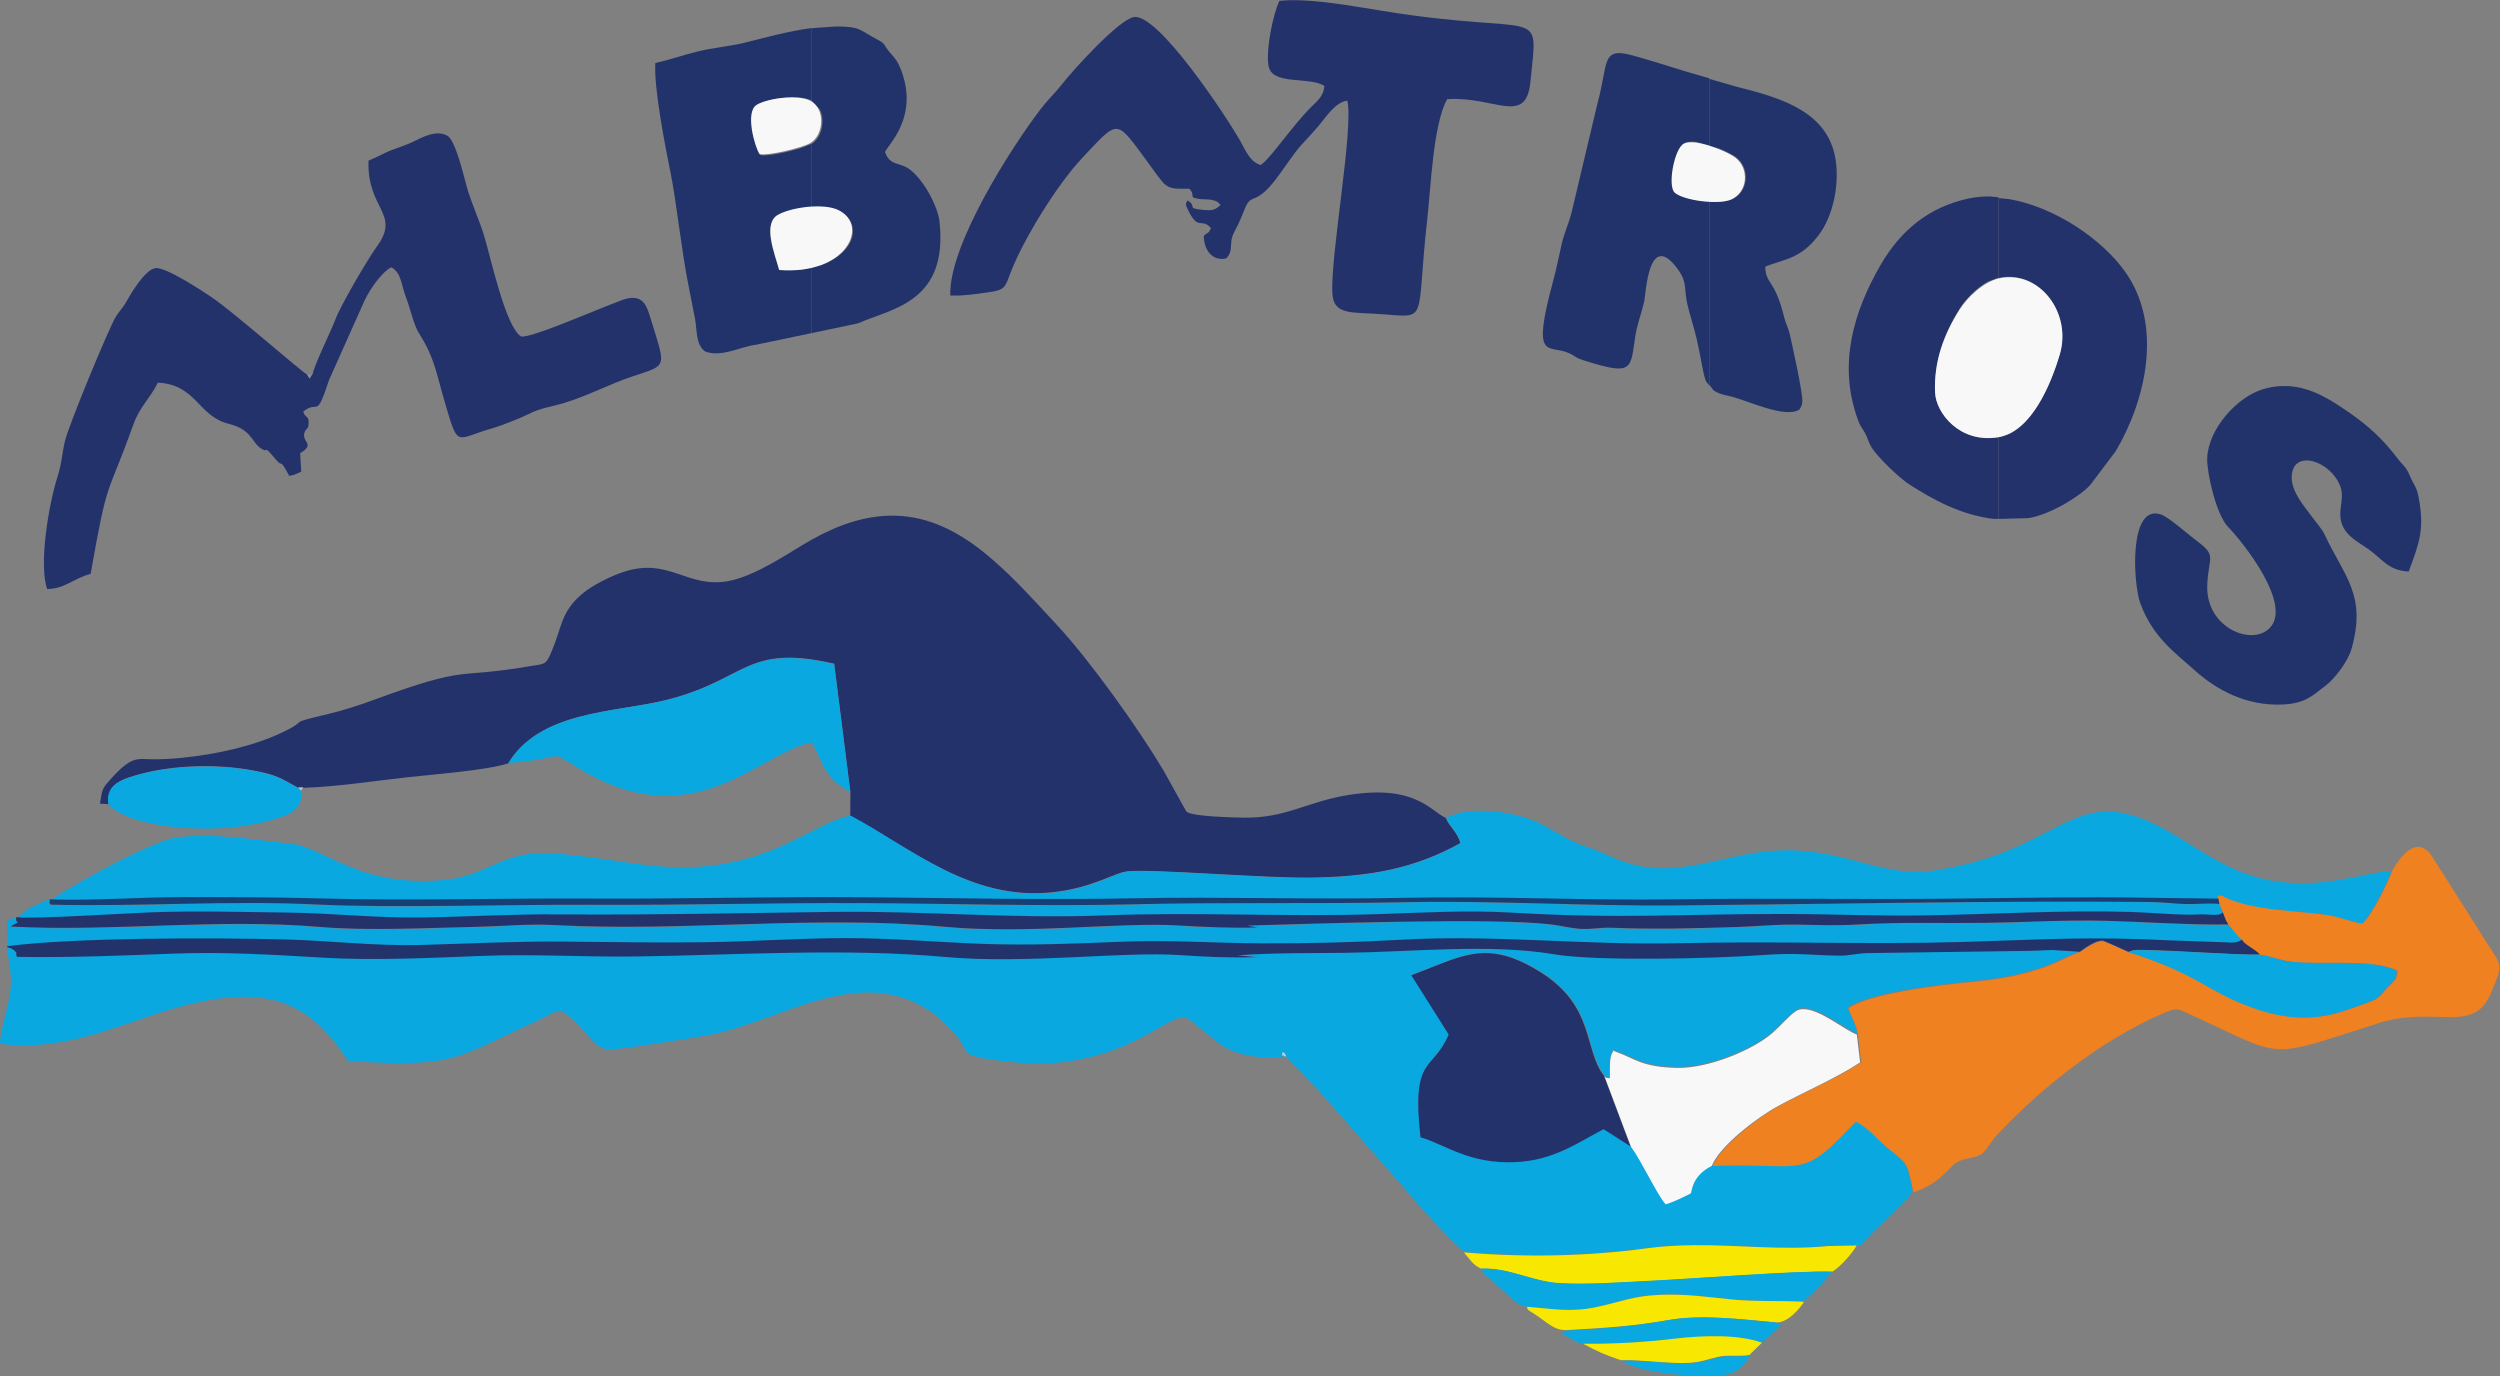 <svg width="1426" height="785" xmlns="http://www.w3.org/2000/svg" xmlns:xlink="http://www.w3.org/1999/xlink" xml:space="preserve" overflow="hidden"><rect width="100%" height="100%" fill="#808080" stroke="none"/><g><path d="M4.23 540.133C5.717 540.683 6.742 540.606 8.288 541.917 10.956 544.181 8.427 542.59 9.834 545.41 38.822 545.899 68.896 544.764 97.818 543.704 129.114 542.559 155.298 544.278 185.762 545.92 213.863 547.435 246.584 545.953 274.892 544.9 305.05 543.776 332.757 545.602 362.88 545.205 421.582 544.43 481.06 540.53 539.31 545.49 585.395 549.415 640.42 542.338 673.032 544.457 687.958 545.428 701.708 546.033 716.853 545.556L705.637 544.59C726.212 543.153 747.03 543.456 767.604 543.215 804.044 542.787 849.936 538.152 886.133 543.999 910.793 547.983 978.329 546.304 1005.22 544.431 1025.29 543.034 1032.08 544.576 1049.21 544.766 1054.41 544.824 1058.6 543.565 1064.6 543.377L1155.86 542.183C1160.66 542.05 1165.55 541.916 1170.27 541.69L1186 542.632C1174.05 547.174 1173.19 549.512 1156.29 554.239 1144.97 557.407 1133.46 558.824 1121.25 560.005 1103.65 561.708 1066.26 566.314 1053.88 574.572 1055.47 579.589 1058.38 583.6 1059.32 589.48 1051.52 586.726 1033.18 570.508 1024.43 576.185 1020.96 578.439 1015.42 584.827 1011.34 588.409 1000.07 598.322 974.568 608.832 956.794 608.51 936.251 608.138 932.071 602.893 921.958 599.421 919.062 598.426 920.611 597.835 919.941 599.476 917.747 602.044 918.417 610.183 918.287 614.408 914.999 613.907 916.766 614.655 915.221 613.296 903.377 598.197 910.272 573.593 878.474 553.956 847.774 535 834.429 545.206 805.157 556.009L826.53 589.797C817.211 611.382 805.169 601.492 810.383 648.303 825.215 652.727 838.148 663.61 864.446 662.5 886.286 661.578 899.817 651.671 914.994 643.713L930.355 653.5C936.831 662.505 945.398 681.205 950.188 686.4 955.187 684.781 960.119 682.314 964.487 680.14 965.147 679.426 964.705 670.334 976.509 664.38 1030.32 662.343 1025.86 673.425 1057.97 639.209 1064.55 641.78 1071.87 651.018 1077.99 655.632 1088.15 663.303 1087.61 663.836 1090.99 679.283 1087.93 685.929 1067.47 702.047 1061.82 710.212L1043.44 710.587C1007.85 713.962 975.808 707.058 939.11 711.918 905.592 716.357 869.65 717 835.302 714.114 829.653 710.002 807.753 686.289 802.922 679.939L753.099 623.102C750.885 620.446 748.807 618.937 746.63 616.458L733.378 602.406C732.624 600.971 733.69 601.53 731.523 600.044 731.054 604.57 731.258 600.421 732.435 602.304 732.205 602.472 731.807 602.36 731.668 602.687 730.999 604.252 707.772 604.027 696.587 596.14L678.189 581.39C669.325 574.974 652.504 600.105 606.072 605.852 592.685 607.509 578.549 606.336 565.31 604.336 544.041 601.124 556.226 600.057 539.769 584.633 534.621 579.808 533.913 578.709 527.532 574.899 487.17 550.805 443.79 583.201 404.066 590.422 397.529 591.611 351.811 599.26 346.581 598.569 337.374 597.351 334.187 585.955 322.141 577.803 317.737 574.823 313.369 579.132 308.175 581.471 260.021 603.157 261.462 609.274 198.688 605.232 178.441 574.957 157.396 560.84 108.084 572.831 72.581 581.463 41.264 600.511 0 595.386 0.063 588.605 3.932 576.608 5.313 568.985 7.655 556.056 5.024 552.396 4.23 540.133Z" fill="#09A8E1" fill-rule="evenodd"/><path d="M506.922 294.16C546.453 293 574.119 325.534 603.129 356.773 621.796 376.873 649.399 415.459 663.91 439.893 665.477 442.529 676.297 462.538 676.892 463.041 680.14 465.787 703.426 466.265 709.291 466.384 732.977 466.864 745.353 457.389 768.423 453.574 807.04 447.186 815.678 462.384 824.681 466.577 826.544 471.471 831.043 474.188 833 480.884 806.875 495.385 781.259 500.204 746.687 500.566 719.666 500.847 658.648 495.575 643.244 496.971 635.562 497.667 623.775 506.339 600.484 508.892 553.846 514 519.61 483.744 484.96 465.341L485.092 452.037 475.833 378.557C424.721 366.808 425.94 388.183 378.921 399.534 350.184 406.473 307.93 405.566 289.885 435.437 277.02 439.483 247.417 441.676 232.245 443.365 213.921 445.406 191.024 448.877 172.868 449.377L170.408 449.548C160.369 444.029 158.384 442.056 144.362 439.43 124.451 435.699 99.7 436.192 80.056 441.496 69.801 444.265 60.278 447.227 62.073 458.677L57 458.42C58.394 449.974 58.23 449.928 62.639 444.962 75.106 430.918 78.061 432.981 86.952 433.1 92.418 433.173 98.175 432.79 103.563 432.263 123.502 430.312 144.59 425.552 160.832 417.853 177.823 409.799 161.995 413.289 186.691 407.388 195.93 405.182 204.562 402.385 213.539 399.09 268.473 378.93 258.568 387.462 302.083 380.017 310.08 378.649 311.166 379.526 313.976 373.14 321.011 357.155 319.388 349.176 332.784 338.147 337.761 334.049 348.047 328.658 355.918 326.13 381.838 317.798 391.822 335.68 415.324 331.462 431.241 328.605 450.103 315.072 462.945 307.848 479.249 298.678 493.744 294.547 506.922 294.16Z" fill="#24326C" fill-rule="evenodd"/><path d="M841.977 462.489C848.228 462.233 854.774 462.899 860.826 464.056 883.285 468.353 887.298 477.467 905.589 483.221 918.723 487.352 931.099 497.594 957.161 494.794 984.299 491.877 999.749 482.735 1030.57 485.536 1057 487.939 1077.34 500.297 1102.96 496.545 1176.53 485.775 1181.21 446 1230.91 471.024 1259.25 485.294 1278.77 508.47 1326.85 502.946 1339.58 501.483 1352.59 497.69 1364 496.804 1360.98 505.092 1352.19 522.415 1347.19 527 1342.14 526.656 1334.46 523.273 1327.53 522.184 1310.04 519.437 1283.3 519.884 1266.92 511.044 1264.03 510.913 1264.77 510.24 1264.86 513.215L1264.08 513.215 1226.28 512.746C1187.04 512.016 1149.98 512.902 1110.81 513.263 1059.09 513.74 1007.58 512.859 955.79 513.617 904.113 514.373 852.533 511.66 800.732 512.776 749.415 513.882 697.955 512.04 646.849 513.029 594.625 514.038 543.882 512.866 491.829 512.427 440.659 511.993 389.263 513.495 337.908 513.196 285.648 512.891 234.106 514.52 181.816 513.09 156.401 512.396 130.377 512.322 104.828 512.336 79.898 512.349 53.647 514.478 29 513.652 31.977 510.12 84.092 480.585 99.484 477.985 119.688 474.574 144.818 479.052 165.423 481.134 184.899 483.1 204.216 506.052 252.04 502.07 276.227 500.055 284.738 487.41 307.096 486.749 325.304 486.212 352.72 491.727 371.431 493.744 434.843 500.576 462.155 469.326 485.205 465.212 519.852 483.798 554.085 514.355 600.719 509.195 624.008 506.618 635.794 497.86 643.475 497.157 658.878 495.747 719.89 501.071 746.908 500.787 781.477 500.422 807.091 495.555 833.214 480.91 831.257 474.147 826.759 471.403 824.896 466.461 829.769 463.926 835.726 462.747 841.977 462.489Z" fill="#09A8E1" fill-rule="evenodd"/><path d="M1379.11 483.079C1381.72 483 1384.45 484.394 1387.08 488.251L1418.7 538.111C1427.22 551.373 1428 549.642 1420.74 566.686 1410.63 590.4 1388.93 573.285 1356.42 583.688 1290.7 604.716 1304.26 603.617 1248.68 578.348 1241.71 575.183 1241.35 574.761 1234.03 577.919 1214.82 586.214 1197.36 597.226 1182.84 608.198 1165.53 621.278 1154.14 631.714 1139.79 646.575 1136.91 649.551 1133.8 654.895 1131.02 657.594 1127.58 660.944 1120.48 660.083 1115.75 663.274 1110.92 666.534 1105.91 675.604 1091.48 680 1088.09 664.517 1088.64 663.982 1078.47 656.294 1072.36 651.67 1065.04 642.41 1058.46 639.834 1026.34 674.128 1030.81 663.02 977 665.063 981.263 653.94 1002.74 637.362 1015.05 630.72 1029.72 622.806 1048.63 614.582 1061.68 605.882L1059.81 589.989C1058.87 584.096 1055.96 580.076 1054.36 575.047 1066.75 566.77 1104.14 562.153 1121.73 560.447 1133.94 559.263 1145.45 557.843 1156.77 554.667 1173.67 549.929 1174.53 547.585 1186.48 543.033 1189.79 540.786 1196.18 536.383 1199.83 537.029 1200.45 537.14 1213.34 542.624 1214.2 543.093 1256.09 556.215 1259.75 566.712 1289.38 576.251 1304.6 581.151 1320.08 582.025 1335.51 577.173 1339.15 576.027 1353.01 571.413 1355.61 569.788 1358.2 568.171 1360.44 564.857 1362.16 563.098 1366.08 559.092 1367.26 558.84 1367.65 553.695 1352.63 546.518 1324.99 550.698 1306.99 548.555 1300.53 547.784 1294.61 545.142 1289.13 544.553 1286.12 541.296 1280.69 539.454 1278.89 536.479 1275.24 532.917 1273.93 531.417 1271.21 527.743L1269.99 525.653 1268.05 520.833 1266.04 516.132 1265.34 513.114C1265.26 510.158 1264.52 510.827 1267.41 510.957 1283.79 519.741 1310.54 519.297 1328.03 522.026 1334.97 523.108 1342.65 526.47 1347.7 526.812 1352.71 522.256 1361.5 505.043 1364.52 496.808 1364.52 496.805 1371.29 483.315 1379.11 483.079Z" fill="#F08120" fill-rule="evenodd"/><path d="M743.426 0.24C758.435 0.96 776.436 4.238 788.365 6.177 881 21.239 877.43 1.596 872.941 46.706 870.42 72.052 852.533 54.727 825.447 56.569 817.504 70.877 816.219 106.182 814.025 125.848 807.538 184 815.219 181.248 788.307 179.226 770.812 177.91 760.737 179.969 759.992 167.411 758.726 146.061 772.244 73.284 768.517 57.4 761.505 58.2 755.901 67.418 752.013 71.939 740.346 85.5 744.486 78.595 729.925 99.252 716.196 118.728 714.023 109.08 710.077 118.978 707.5 125.443 706.682 127.303 703.95 132.494 700.566 138.925 704.074 142.915 699.297 147.468 691.001 149.056 686.644 141.958 686.644 134.481 689.402 132.09 689.238 133.425 690.741 130.092 685.265 123.85 683.672 132.161 677.653 119.77 676.346 117.078 676.077 116.539 677.318 114.311 683.251 117.775 676.236 118.755 686.028 119.699 691.722 120.248 693.13 119.743 696.191 116.927 694.786 115.435 694.728 114.79 691.26 114.046 688.908 113.542 687.124 113.853 684.955 113.587 676.992 112.615 682.524 112.073 678.417 107.669 671.911 107.429 667.235 108.662 663.069 103.729 660.332 100.49 657.683 96.634 655.063 93.076 636.199 67.469 638.507 67.64 617.386 90.01 602.993 105.257 583.793 136.392 576.433 155.523 573.17 164.002 573.509 165.448 563.223 166.806 555.729 167.794 550.059 168.82 542.053 168.565 541 140.333 576.373 84.74 593.738 62.008 597.673 56.857 601.981 52.938 605.932 47.845 611.927 40.114 638.315 10.971 646.827 9.712 660.673 7.665 699.319 66.063 707.396 80.322 710.342 85.524 712.965 92.402 719.076 94.11 724.959 90.215 736.608 72.321 747.801 61.133 750.907 58.027 755.186 54.845 755.411 48.912 745.597 43.304 724.921 49.142 723.428 36.846 722.205 26.777 726.336 7.74 729.75 0.517 733.752 0.044 738.423 0 743.426 0.24Z" fill="#24326C" fill-rule="evenodd"/><path d="M249.192 76.098C251.255 76 253.287 76.362 255.223 77.434 259.732 79.952 264.43 99.882 266.162 106.224 268.782 115.822 273.347 125.128 276.21 134.724 280.238 148.221 288.277 185.787 297.049 191.841 302.293 193.858 351.07 171.574 358.059 170.211 367.305 168.407 369.077 174.953 371.382 182.529 379.808 210.213 381 207.949 360.612 214.763 347.501 219.144 335.431 225.727 321.712 229.877 312.997 232.515 309.112 232.333 300.905 236.474 296.954 238.468 284.929 243.183 281.246 244.189 259.647 250.094 261.666 256.625 253.777 229.617 248.735 212.364 247.884 204.213 239.179 190.397 235.785 185.011 234.323 176.745 231.809 170.272 228.696 162.258 229.074 155.787 223.305 152.485 220.584 153.425 216.248 158.362 214.303 161 211.641 164.612 209.913 167.502 208.04 171.208L187.647 216.851C180.014 240.1 182.003 227.486 172.938 234.805 174.567 239.241 176.128 236.661 176.03 241.365 175.939 245.722 174.206 243.879 173.531 247.364 172.521 252.581 179.855 253.18 171.21 258.539L171.821 269.022C169.561 270.042 168.083 271.02 164.971 271.445 158.963 260.203 161.697 267.349 157.377 262.156 149.172 252.291 154.04 259.396 148.534 255.546 143.388 251.947 143.49 245.029 130.543 241.771 112.6 237.255 112.234 219.409 90.019 218.253 86.061 226.591 79.678 232.115 76.197 241.821 60.638 285.193 61.631 270.817 51.715 327.322 41.801 329.979 37.01 335.836 26.936 336 22 322.276 27.721 287.875 32.751 272.114 35.322 264.055 35.189 259.729 36.934 252.025 39.06 242.637 61.979 187.527 65.901 180.93 67.606 178.063 69.619 176.076 71.396 173.217 73.064 170.532 74.294 168.054 75.913 165.65 78.788 161.379 83.758 154.004 88.427 152.974 94.042 151.737 116.394 166.645 120.445 169.35 132.91 177.678 172.247 212.351 175.03 213.512L176.884 215.482 178.462 213.126C178.858 209.023 189.315 187.796 191.375 182.042 193.865 175.095 209.568 148 214.918 140.693 228.811 121.711 209.211 119.551 210.202 91.621 222.052 86.523 215.885 88.207 231.516 82.615 236.537 80.82 243.004 76.39 249.192 76.098Z" fill="#24326C" fill-rule="evenodd"/><path d="M463 16 463 57.465 462.912 57.372C461.071 56.404 458.577 55.84 455.781 55.597 447.392 54.869 436.293 57.035 432.003 59.879 425.529 64.172 430.969 83.966 433.783 88.448 437.748 89.294 449.937 86.658 457.49 84.217L463 81.985 463 118.971 455.769 119.343C450.825 120.203 446.359 121.567 443.543 123.15 434.784 128.074 441.837 144.694 444.394 153.857 449.231 154.222 453.678 154.114 457.722 153.628L463 152.418 463 189.992 431.263 196.632C421.982 197.809 411.652 204 402.22 200.483 396.803 196.733 397.638 188.167 396.422 181.726 395.159 175.041 393.853 168.439 392.471 161.561 388.954 144.063 385.55 113.579 382.538 98.754 379.223 82.433 373 50.552 373.784 35.98 381.691 34.164 389.733 31.375 397.932 29.357 406.566 27.233 415.853 26.491 423.984 24.525 436.633 21.469 449.495 17.741 462.937 16.005L463 16Z" fill="#21336A" fill-rule="evenodd"/><path d="M476.476 15.118C491.173 15 490.233 17.278 500.101 22.37 505.74 25.281 503.788 25.651 507.724 30.093 510.587 33.322 512.002 34.879 513.784 39.423 524.281 66.203 507.133 81.875 504.777 86.715 506.907 92.171 509.01 92.632 514.901 94.493 524.168 97.421 534.796 116.449 535.882 126.299 541 172.7 508.331 175.989 489.443 184.426L463 190 463 152.443 468.588 151.153C487.787 144.271 492.141 127.213 478.904 120.619 476.738 119.54 473.92 118.897 470.795 118.606L463 119.011 463 82.041 463.022 82.032C468.735 78.419 470.761 69.011 467.709 62.569L463 57.532 463 16.086 476.476 15.118Z" fill="#21336A" fill-rule="evenodd"/><path d="M925.62 30.434C927.27 30.639 929.213 31.061 931.516 31.698 940.933 34.304 951.14 37.535 961.218 40.67L975 44.672 975 83.021 967.89 80.99C965.235 80.653 962.913 80.752 961.309 81.509 955.807 84.107 951.792 105.923 956.011 109.778 958.462 112.02 964.598 113.812 971.033 114.643L975 114.836 975 220 973.104 217.482C971.165 212.581 970.53 205.228 967.915 193.857 966.215 186.464 964.094 180.446 962.547 173.91 960.423 164.936 962.602 161.288 957.223 153.827 940.273 130.324 938.837 167.504 937.885 171.763 936.269 178.985 933.8 184.816 932.708 192.216 929.969 210.777 931.331 214.295 904.233 205.843 898.204 203.962 899.183 203.472 895.303 201.593 883.525 195.894 873 207.675 886.105 159.576 887.901 152.984 889.231 145.833 890.837 139.001 892.492 131.967 894.92 127.438 896.603 120.483L911.211 58.919C916.86 38.211 914.067 29 925.62 30.434Z" fill="#21336A" fill-rule="evenodd"/><path d="M975 45 990.175 49.378C1017.33 56.122 1044.11 64.312 1047.32 93.212 1049 108.337 1044.58 124.447 1037.63 133.776 1026.84 148.252 1017.03 147.747 1006.89 152.135 1007.17 162.472 1012.27 158.762 1017.74 181.136 1018.65 184.849 1019.9 186.503 1020.79 190.275 1021.75 194.32 1028.6 224.865 1028.03 229.382 1027.73 231.726 1027.71 230.817 1027.24 232.149L1026.31 233.665C1017.71 239 995.213 227.655 986.138 225.858 982.215 225.082 979.441 224.084 977.405 222.672L975 219.497 975 114.831 980.497 115.097C983.445 114.968 986.045 114.536 987.872 113.737 997.367 109.582 998.466 96.076 990.351 89.774 988.59 88.406 984.966 86.5 980.785 84.81L975 83.167 975 45Z" fill="#21336A" fill-rule="evenodd"/><path d="M1135.17 112.061 1140 112.534 1140 158.368 1133.95 160.613C1127.04 164.387 1120.97 171.042 1117.95 175.821 1108.65 190.548 1103.06 206.239 1103.82 223.829 1104.32 235.524 1117.79 253.088 1139.72 249.449L1140 249.355 1140 295.931 1137.37 296C1118.51 293.874 1102.11 284.699 1089.14 276.375 1083.45 272.729 1070.33 260.307 1067.09 254.431 1065.67 251.863 1065.13 249.355 1063.7 246.813 1062.14 244.055 1061.17 243.29 1059.84 239.698 1048 207.707 1057.61 177.274 1072.61 151.26 1084.04 131.449 1100.27 118.013 1123.02 113.19 1126.94 112.357 1131.02 112 1135.17 112.061Z" fill="#24326C" fill-rule="evenodd"/><path d="M1140 113 1146.21 113.607C1172.22 118.179 1199.18 136.5 1212.39 155.286 1234 186.005 1223.81 228.638 1206.78 257.395L1192.6 276.2C1188.27 281.67 1170.79 293.224 1157.01 295.554L1140 296 1140 249.525 1146.49 247.359C1161.42 239.734 1170.47 216.763 1174.75 202.181 1180.81 181.563 1167.7 160.307 1149.25 158.077 1146.62 157.758 1143.87 157.828 1141.06 158.343L1140 158.735 1140 113Z" fill="#24326C" fill-rule="evenodd"/><path d="M1304.67 220.195C1318.72 220.78 1330.34 228.656 1340.32 235.58 1351.24 243.148 1359.36 250.714 1367.35 261.193 1370.99 265.978 1372.39 266.064 1374.61 271.445 1376.9 276.999 1378.4 277.22 1379.64 283.905 1383 302.065 1380.02 309.558 1373.93 325.969 1362.51 325.601 1358.58 318.662 1351.25 313.454 1344.74 308.836 1335.44 304.717 1334.92 294.324 1334.61 288.315 1337.16 283.25 1334.86 277.272 1329.31 262.828 1308.24 255.993 1307.21 271.303 1306.61 280.392 1314.54 288.911 1318.61 294.579 1320.82 297.668 1324.4 301.588 1325.9 304.792 1337.25 329.046 1350.08 339.349 1341.25 370.298 1339.32 377.072 1331.87 387.028 1326.76 390.893 1319.39 396.467 1315.36 401.135 1302.54 401.828 1280.81 403 1263.65 392.822 1252.35 382.777 1239.9 371.725 1227.9 363.194 1220.84 344.16 1216.75 333.106 1214 286.794 1232.84 293.55 1237.25 295.131 1249.11 305.647 1253.09 308.575 1264.81 317.217 1259.64 317.576 1259.01 333.778 1258.07 358.301 1284.92 368.93 1294.92 357.939 1307.38 344.234 1279.17 309.065 1270.94 300.597 1264.06 293.529 1258.68 269.381 1258.99 261.39 1259.63 244.362 1276.07 226.865 1289.78 222.346 1295.03 220.615 1299.99 220 1304.67 220.195Z" fill="#21336A" fill-rule="evenodd"/><path d="M9.509 523.172C9.496 526.122 8.726 524.332 10.307 526.36L6.185 528.791C64.4 531.942 123.474 523.913 182.573 528.998 210.48 531.399 242.885 529.553 271.103 528.984 285.667 528.691 301.589 527.122 315.967 527.902 390.947 531.97 464.931 522 538.941 528.901 586.917 533.374 637.629 526.138 672.389 528.151 687.659 529.034 702.184 529.807 717.559 529.314L711.507 528.234C749.034 527.163 852.971 523.428 885.425 527.606 890.649 528.278 895.897 529.63 901.159 530.074 907.778 530.634 912.77 529.19 919.904 529.491 943.546 530.492 967.247 529.808 990.885 529.056 1002.52 528.687 1013.87 527.429 1025.51 527.657 1038.53 527.912 1048.04 528.346 1060.68 527.557 1084.11 526.094 1108.65 526.97 1132.22 526.651 1155.28 526.338 1178.57 524.825 1201.55 525.441 1224 526.045 1249.33 527.948 1271.32 527.532 1274.04 531.255 1275.35 532.775 1279 536.385 1275.88 538.575 1273.01 537.949 1268.63 537.801L1238.93 536.792C1190.37 534.529 1168.52 536.235 1120.12 537.629 1066.35 539.177 1012.49 537.057 958.396 538.335 905.305 539.589 853.058 533.494 799.996 536.398 773.251 537.862 746.546 538.511 719.691 538.393 692.757 538.275 667.613 536.421 640.539 537.495 613.931 538.552 586.842 539.66 560.177 538.666 534.18 537.697 508.083 535.468 482.078 535.53 455.72 535.593 429.259 537.41 402.873 537.786 375.67 538.174 348.647 537.636 321.467 537.431 293.88 537.223 268.44 538.57 241.163 539.278 213.5 539.995 188.906 536.872 162.384 536.232 121.889 535.258 42.836 535.102 4.481 540L4 524.952 9.509 523.172Z" fill="#09A6DF" fill-rule="evenodd"/><path d="M849.276 543.689C857.649 544.103 866.706 547.114 878.201 554.23 909.949 573.887 903.065 598.518 914.89 613.633L930 653.879 914.663 644.082C899.51 652.049 886 661.966 864.195 662.889 837.939 664 825.027 653.105 810.218 648.677 805.012 601.817 817.035 611.717 826.339 590.109L805 556.285C823.266 549.526 835.321 543 849.276 543.689Z" fill="#24326C" fill-rule="evenodd"/><path d="M481.686 535.107C507.695 535.043 533.798 537.35 559.799 538.354 586.47 539.382 613.564 538.235 640.176 537.142 667.255 536.03 692.404 537.948 719.343 538.071 746.203 538.192 772.912 537.521 799.663 536.006 852.735 533 904.992 539.309 958.092 538.011 1012.2 536.689 1066.07 538.883 1119.84 537.28 1168.25 535.837 1190.11 534.071 1238.68 536.414L1268.39 537.458C1272.76 537.611 1275.64 538.259 1278.76 535.993 1280.56 539.113 1285.99 541.045 1289 544.463 1275.74 544.955 1223.49 540.833 1216.77 542.015L1214.04 542.932C1213.18 542.439 1200.28 536.686 1199.66 536.57 1196.01 535.892 1189.61 540.511 1186.31 542.869L1170.57 541.878C1165.85 542.116 1160.95 542.256 1156.15 542.397L1064.85 543.652C1058.86 543.85 1054.66 545.173 1049.46 545.112 1032.33 544.912 1025.53 543.291 1005.46 544.76 978.552 546.729 910.989 548.495 886.319 544.306 850.107 538.158 804.197 543.031 767.743 543.481 747.161 543.735 726.334 543.416 705.751 544.927L716.971 545.943C701.82 546.444 688.065 545.808 673.133 544.787 640.508 542.559 585.461 550 539.358 545.873 481.084 540.658 421.582 544.759 362.856 545.574 332.721 545.991 305.004 544.071 274.833 545.252 246.514 546.36 213.78 547.918 185.667 546.326 155.192 544.599 128.997 542.791 97.689 543.996 68.755 545.11 38.669 546.303 9.669 545.789 8.262 542.824 10.792 544.497 8.124 542.117 6.576 540.738 5.551 540.82 4.064 540.241L4 539.734C42.362 534.665 121.43 534.826 161.933 535.834 188.46 536.497 213.057 539.729 240.726 538.987 268.008 538.254 293.453 536.86 321.045 537.075 348.23 537.288 375.258 537.844 402.466 537.442 428.857 537.053 455.323 535.172 481.686 535.107Z" fill="#21336A" fill-rule="evenodd"/><path d="M445.69 375.525C453.49 375 462.987 375.861 475.751 378.778L485 451.739C469.203 443.178 469.746 434.557 462.928 423.437 434.091 429.172 397.261 476 334.959 441.091 308.279 426.144 329.313 432.046 290 435.256 308.026 405.596 350.236 406.497 378.942 399.607 414.169 391.153 422.29 377.101 445.69 375.525Z" fill="#09A8E1" fill-rule="evenodd"/><path d="M27.954 513C28.718 516.36 26.745 513.474 28.652 516.212 79.428 517.51 130.811 513.507 181.565 516.158 222.353 518.289 292.547 516.009 337.781 516.269 389.251 516.566 440.455 515.051 491.796 515.284 543.745 515.519 594.773 517.328 646.911 515.976 696.521 514.69 749.803 515.855 800.925 514.738 852.98 513.601 904.015 517.145 956.04 516.674 1045.46 515.865 1137.35 513.709 1226.66 514.606 1233.65 514.677 1239.85 515.638 1246.47 515.827 1253 516.015 1259.38 515.143 1265.99 515.779L1268 520.771C1266.81 521.717 1267.76 521.641 1265.22 522.207 1264.6 522.345 1262.6 522.287 1261.89 522.269 1259.65 522.211 1257.93 521.942 1255.54 521.991 1243.57 522.756 1228.06 520.923 1215.66 520.519 1177.46 519.276 1136.5 521.977 1097.95 522.635 1071.48 523.088 1045.19 521.815 1018.75 521.765 960.003 521.655 925.078 524.929 862.523 520.953 836.716 519.312 811.299 521.002 785.473 521.881 733.448 523.655 682.083 520.469 630.408 522.622 577.563 524.822 527.399 519.794 475.288 520.487 422.833 521.187 371.796 522.482 319.079 522.01 292.474 521.771 267.29 523.453 240.972 523.89 214.527 524.328 189.689 521.229 163.971 520.906 138.593 520.587 111.951 519.739 86.628 520.738 73.256 521.265 18.385 525 10 523.754 14.021 518.625 21.634 515.514 27.954 513Z" fill="#09A6DF" fill-rule="evenodd"/><path d="M1027.97 575.662C1037.44 575 1052.31 587.713 1059.13 590.121L1061 605.971C1047.96 614.647 1029.08 622.848 1014.43 630.741 1002.14 637.365 980.684 653.898 976.427 664.99 964.639 670.941 965.08 680.029 964.421 680.742 960.059 682.915 955.134 685.381 950.142 687 945.357 681.807 936.802 663.115 930.335 654.114L915.222 613.928C916.764 615.286 915 614.539 918.284 615.039 918.413 610.816 917.744 602.681 919.935 600.113 920.605 598.474 919.057 599.064 921.949 600.059 932.049 603.529 936.223 608.771 956.738 609.143 974.489 609.465 999.956 598.96 1011.21 589.051 1015.28 585.471 1020.82 579.085 1024.29 576.833 1025.38 576.124 1026.62 575.756 1027.97 575.662Z" fill="#F8F8F8" fill-rule="evenodd"/><path d="M1149.34 158.317C1167.85 160.536 1181 181.683 1174.92 202.194 1170.01 218.774 1158.86 246.253 1139.78 249.387 1117.78 253 1104.27 235.564 1103.76 223.954 1103 206.493 1108.61 190.917 1117.94 176.298 1121.98 169.972 1131.46 160.337 1141.12 158.582 1143.94 158.069 1146.7 158 1149.34 158.317Z" fill="#F8F8F8" fill-rule="evenodd"/><path d="M104.798 511.679C130.358 511.665 156.393 511.74 181.818 512.437 234.129 513.873 285.692 512.237 337.974 512.543 389.35 512.843 440.767 511.335 491.959 511.77 544.033 512.212 594.796 513.388 647.043 512.375 698.169 511.383 749.65 513.232 800.989 512.122 852.811 511 904.412 513.725 956.11 512.965 1007.92 512.204 1059.45 513.089 1111.19 512.61 1150.38 512.248 1187.46 511.358 1226.71 512.091L1264.53 512.562 1265.31 512.562 1266 515.612C1259.39 515.007 1253.01 515.837 1246.48 515.657 1239.86 515.478 1233.66 514.563 1226.68 514.496 1137.38 513.641 1045.52 515.693 956.11 516.464 904.095 516.912 853.071 513.539 801.026 514.621 749.914 515.684 696.643 514.576 647.043 515.8 594.915 517.086 543.897 515.365 491.959 515.141 440.628 514.919 389.434 516.361 337.974 516.078 292.749 515.831 222.568 518 181.789 515.973 131.045 513.449 79.673 517.259 28.906 516.024 27 513.418 28.972 516.165 28.209 512.967L28.939 513.001C53.596 513.831 79.858 511.693 104.798 511.679Z" fill="#193E73" fill-rule="evenodd"/><path d="M1221.2 542.009C1235.83 542 1277.15 544.956 1288.71 544.545 1294.18 545.134 1300.07 547.775 1306.52 548.545 1324.46 550.688 1352.02 546.51 1367 553.683 1366.61 558.826 1365.44 559.078 1361.52 563.082 1359.81 564.839 1357.57 568.153 1354.99 569.769 1352.4 571.393 1338.58 576.004 1334.95 577.15 1319.57 582 1304.14 581.126 1288.96 576.228 1259.42 566.694 1255.77 556.202 1214 543.087L1216.72 542.213C1217.56 542.072 1219.11 542.01 1221.2 542.009Z" fill="#09A8E1" fill-rule="evenodd"/><path d="M965.605 710.273C991.771 710 1016.47 713.334 1043.17 710.738L1059 710.412C1057.05 714.37 1049.57 722.841 1045.05 725.42 1026.24 724.695 965.159 729.521 941.424 730.672 925.165 731.461 905.765 733 889.536 732.033 873.869 731.101 861.049 723.052 844.982 723.675 840.387 721.908 838.248 718.11 835 714.356 869.352 717.317 905.3 716.657 938.823 712.103 947.998 710.856 956.883 710.365 965.605 710.273Z" fill="#F8E801" fill-rule="evenodd"/><path d="M111.978 437.317C123.142 437 134.34 437.803 144.323 439.654 158.385 442.259 160.376 444.216 170.443 449.691L171.86 451.375C173 463.475 162.642 465.579 152.084 468.495 143.124 470.972 130.044 472.434 119.838 472.629 100.588 473 71.09 469.509 61.8 458.747 60 447.388 69.55 444.45 79.834 441.703 89.684 439.072 100.814 437.635 111.978 437.317Z" fill="#09A8E1" fill-rule="evenodd"/><path d="M845 723.615C861.062 723 873.878 730.956 889.54 731.877 905.763 732.833 925.157 731.311 941.41 730.532 965.137 729.394 1026.2 724.624 1045 725.34 1041.76 729.969 1031.77 740.133 1028.28 742.468 1014.65 741.699 999.863 742.5 986.429 741.019 972.568 739.491 960.678 737.737 946.544 738.348 931.249 739.009 924.817 742.354 911.168 745.482 895.815 749 886.109 746.669 870.964 745.448 864.375 744.003 861.65 739.799 857.06 736.062 854.46 733.944 853.419 732.359 850.81 730.185 847.517 727.437 846.196 727.956 845 723.615Z" fill="#09A8E1" fill-rule="evenodd"/><path d="M946.907 738.585C961.102 738 973.043 739.678 986.964 741.139 1000.46 742.555 1015.31 741.79 1029 742.525 1027.25 745.643 1019.7 754.934 1013.01 754.274 993.892 752.553 970.583 749.672 951.492 752.984 931.38 756.474 914.504 757.536 893.609 758.659 886.362 759 882.299 754.028 875.358 749.58 871.509 747.114 871.273 747.348 871 745.375 886.211 746.543 895.959 748.772 911.378 745.407 925.086 742.416 931.546 739.217 946.907 738.585Z" fill="#F8E801" fill-rule="evenodd"/><path d="M470.47 117.894C473.567 118.192 476.359 118.85 478.507 119.955 496 128.956 482.496 157 444.449 154.007 441.935 144.631 435 127.623 443.613 122.585 449.15 119.345 461.178 117 470.47 117.894Z" fill="#F8F8F8" fill-rule="evenodd"/><path d="M966.415 751.53C981.82 751 998.407 753.031 1012.65 754.38L1016 755.639 1004.77 766.188C991.432 761.139 970.862 761.936 955.342 763.819 938.292 765.886 920.819 767 903.455 766.775 898.032 765.741 896.303 762.997 890.803 760.955 893.318 758.415 888 760.007 894.027 758.963 914.786 757.79 931.553 756.679 951.535 753.033 956.276 752.167 961.28 751.706 966.415 751.53Z" fill="#09A8E1" fill-rule="evenodd"/><path d="M967.225 81.334C975.251 82.333 986.292 87.207 989.836 89.933 998 96.213 996.895 109.673 987.342 113.814 979.99 117 960.194 114.335 955.252 109.888 951 106.065 955.046 84.425 960.593 81.849 962.209 81.097 964.549 81 967.225 81.334Z" fill="#F8F8F8" fill-rule="evenodd"/><path d="M455.092 55.713C457.874 55.951 460.355 56.504 462.186 57.452 471 62.015 469.934 76.833 462.296 81.555 458.271 84.042 438.47 89 433.21 87.895 430.411 83.504 425 64.114 431.439 59.908 435.707 57.122 446.748 55 455.092 55.713Z" fill="#F8F8F8" fill-rule="evenodd"/><path d="M980.94 762.192C989.749 762.384 998.284 763.423 1005 765.889L997.85 772.864C992.802 773.912 985.928 772.64 980.258 773.887 973.914 775.281 970.521 776.974 963.469 777.362 951.821 778 937.474 775.562 924.509 775.847 915.441 772.811 910.781 770.745 903 766.461 920.48 766.681 938.071 765.593 955.236 763.574 963.047 762.654 972.131 762 980.94 762.192Z" fill="#F8E801" fill-rule="evenodd"/><path d="M998 773.216C996.966 776.712 990.969 782.553 986.706 783.623 981.438 784.945 969.469 785 963.693 784.612 951.826 783.814 933.363 781.792 925 776.104 937.904 775.829 952.185 778.188 963.779 777.57 970.798 777.194 974.175 775.556 980.49 774.207 986.134 773 992.976 774.231 998 773.216Z" fill="#09AAE3" fill-rule="evenodd"/><path d="M125.275 519.985C138.271 520.104 151.274 520.377 163.962 520.526 189.676 520.829 214.51 523.731 240.952 523.32 267.267 522.911 292.447 521.336 319.048 521.559 371.758 522.002 422.788 520.789 475.236 520.134 527.34 519.485 577.496 524.193 630.334 522.133 682.002 520.117 733.36 523.1 785.378 521.439 811.2 520.616 836.614 519.034 862.417 520.57 924.963 524.293 959.884 521.227 1018.62 521.331 1045.06 521.377 1071.35 522.57 1097.82 522.145 1136.35 521.529 1177.31 519 1215.51 520.164 1227.9 520.542 1243.41 522.258 1255.38 521.542 1257.77 521.496 1259.48 521.748 1261.73 521.803 1262.44 521.819 1264.44 521.874 1265.06 521.744 1267.59 521.214 1266.65 521.285 1267.84 520.399L1269.78 525.191 1271 527.27C1249.01 527.677 1223.69 525.81 1201.24 525.218 1178.26 524.613 1154.97 526.098 1131.91 526.405 1108.35 526.718 1083.81 525.859 1060.38 527.294 1047.75 528.068 1038.23 527.642 1025.22 527.392 1013.57 527.169 1002.23 528.402 990.596 528.765 966.96 529.502 943.262 530.173 919.622 529.191 912.489 528.895 907.497 530.313 900.88 529.763 895.618 529.327 890.371 528.002 885.147 527.342 852.696 523.244 748.771 526.907 711.247 527.958L717.298 529.017C701.925 529.501 687.402 528.743 672.133 527.876 637.377 525.903 586.67 533 538.699 528.612 464.697 521.843 390.72 531.623 315.749 527.633 301.372 526.867 285.452 528.406 270.889 528.693 242.674 529.252 210.273 531.063 182.369 528.708 123.276 523.72 64.209 531.596 6 528.505L10.121 526.12C8.54 524.131 9.31 525.886 9.323 522.993L10.012 523.193C18.395 524.359 73.259 520.862 86.629 520.368 99.289 519.901 112.278 519.866 125.275 519.985Z" fill="#24326C" fill-rule="evenodd"/><path d="M178 213 176.621 216 175 213.493C177.693 214.114 176.108 214.382 178 213Z" fill="#8F8BAD" fill-rule="evenodd"/><path d="M731.534 600C734 601.641 732.787 601.023 733.645 602.61L732.572 602.496C731.232 600.416 731 605 731.534 600Z" fill="#A6DAF1" fill-rule="evenodd"/><path d="M173 449 171.723 451 170 449.183 173 449Z" fill="#BCC2D5" fill-rule="evenodd"/></g></svg>
